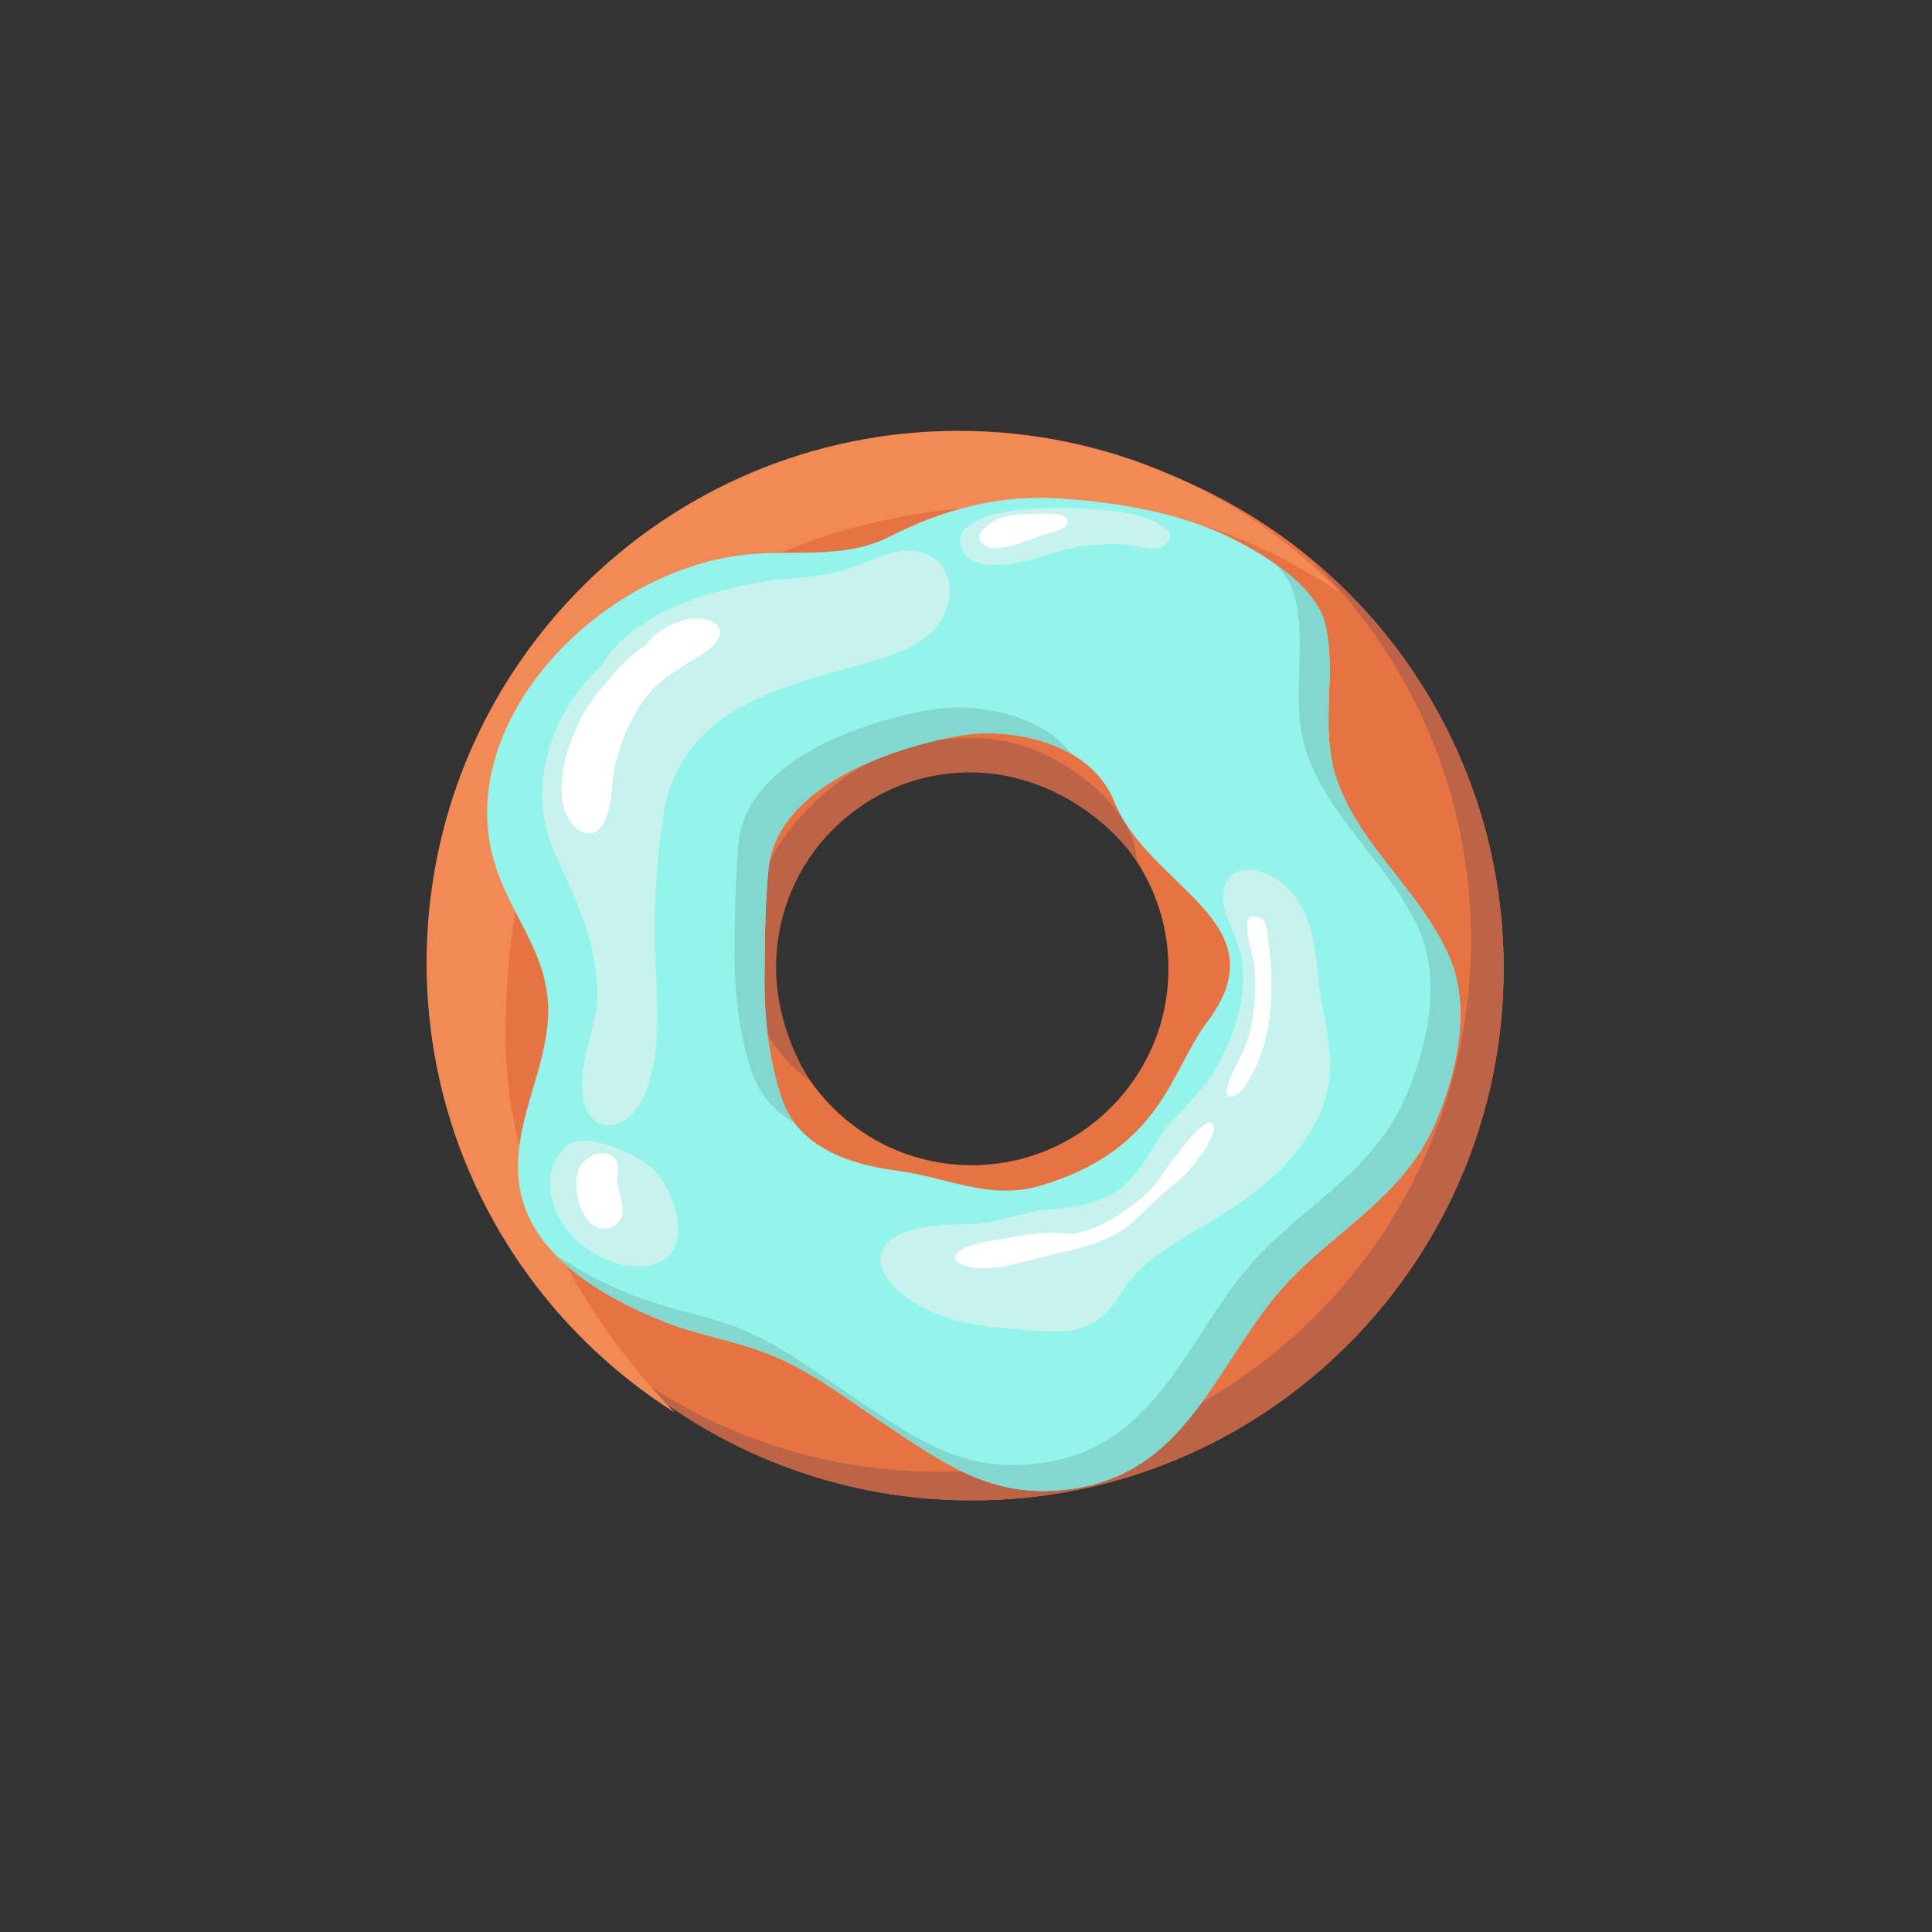 <svg version="1.2" xmlns="http://www.w3.org/2000/svg" width="1000" height="1000"><rect width="100%" height="100%" fill="#333333" stroke="none"/><style>.b{fill:#bc6348}.e{fill:#82d8ce}.f{fill:#c7f2ed}.g{fill:#fff}</style><path fill-rule="evenodd" d="M778.3 501.3c0 152-123.2 275.3-275.3 275.3-152 0-275.3-123.3-275.3-275.3S351 226 503 226c152.1 0 275.3 123.3 275.3 275.3zm-173.5 0c0-56.2-45.6-101.8-101.8-101.8-56.2 0-101.8 45.6-101.8 101.8 0 56.2 45.6 101.8 101.8 101.8 56.2 0 101.8-45.6 101.8-101.8z" style="fill:#e77243"/><path class="b" d="M675.8 287c52.7 50.1 85.6 121 85.6 199.5 0 152.1-123.2 275.3-275.3 275.3-65.4 0-125.5-22.8-172.7-60.9 49.4 46.9 116.1 75.7 189.6 75.7 152.1 0 275.3-123.3 275.3-275.3 0-86.6-40-163.9-102.5-214.3z"/><path d="M261.7 538.1c-.8-166.9 91.4-280 285.6-276.9 66.2 1.1 103.9 18.5 146.4 45.4-50-51.6-120.1-83.6-197.6-83.6-152 0-275.3 123.2-275.3 275.3 0 98 51.3 184 128.4 232.8-48.1-49.6-87.1-118.5-87.5-193z" style="fill:#f28a55"/><path class="b" d="M419.2 559.2c-10.3-16-17.5-37.7-17.5-58.2 0-56.2 44.5-101.2 100.7-101.2 34.7 0 67.8 19.7 86.2 46.2-1.4-19.8-16.4-35.5-32.6-46.7-24.1-16.8-48.2-20.2-76.2-15.3-43.1 7.5-100 55.2-92.2 119.8 2.8 23.6 12.8 42.3 31.6 55.4z"/><path fill-rule="evenodd" d="M742.9 581.4c-17.5 40.9-58.1 58.4-84.3 91.4-31.3 39.4-47 89.6-103.6 97.8-39.1 5.7-63.1-10.9-94-31.4-20.4-13.5-40.8-29.7-63.8-38.6-17.3-6.8-35.8-9.5-53.2-16.4-33.4-13.3-74.2-36.7-75.8-77-1.2-28.8 14.2-53.1 15.5-81.2 1.4-32.6-20.7-52.4-28.6-82.4-18.3-69.9 51.8-144.8 125.9-155.9 27.6-4.1 54.7 2.8 80-10.2 25.9-13.2 53.9-20.9 82.8-19.7 29.6 1.3 63.9 6.8 90.3 19.2 17 7.9 46.2 25.1 51.5 44.9 6.9 26-3 54.3 6.3 81.6 11.7 34.1 43.7 58.2 58.2 91.6 11.8 26.9 3.7 60.8-7.2 86.3zM576.8 415c-12.9-31.9-54.7-37.9-77.3-34.7-14.4 2.1-97 18.5-101.8 70-1.7 18.1-1.9 37.2-2 55.9-.2 20.5 2.3 42.5 8.9 62.3 8.4 25.2 35.1 34.2 58.9 37.3 26.9 3.5 48.5 15.6 74.7 8 63.2-18.5 68.1-60.4 86.2-84.2 40-52.4-29.3-69.4-47.6-114.6z" style="fill:#92f4ea"/><path class="e" d="M389.2 555.1c4 12 12.1 20.3 22 26.1-2.7-3.7-5-7.9-6.6-12.7-6.6-19.8-9.1-41.8-8.9-62.3.1-18.7.3-37.8 2-55.9 4.8-51.5 87.4-67.9 101.8-70 14.8-2.1 37.7-.2 55.4 10.2-17.1-22.1-51.2-26.3-70.8-23.5-14.4 2-97.1 18.5-101.9 69.9-1.6 18.1-1.9 37.3-2 56-.1 20.4 2.3 42.4 9 62.2z"/><path class="e" d="M750.1 495.1c-14.5-33.4-46.5-57.5-58.2-91.6-9.3-27.3.6-55.6-6.3-81.6-3-11.1-13.5-21.4-25.2-29.7 4.7 5.1 8.2 10.6 9.7 16.3 7 26-3 54.3 6.4 81.6 11.7 34.1 43.7 58.2 58.2 91.6 11.7 27 3.7 60.9-7.3 86.4-17.5 40.8-58 58.4-84.3 91.4-31.3 39.3-46.9 89.5-103.5 97.7-39.1 5.7-63.1-10.9-94-31.4-20.4-13.5-40.9-29.7-63.8-38.6-17.3-6.7-35.8-9.5-53.2-16.4-13.7-5.4-28.7-12.6-41.7-21.9 15.3 16.2 37.5 27.5 57.1 35.3 17.4 6.9 35.9 9.6 53.2 16.4 23 8.9 43.4 25.1 63.8 38.6 30.9 20.5 54.9 37.1 94 31.4 56.6-8.2 72.3-58.4 103.6-97.8 26.2-33 66.8-50.5 84.3-91.4 10.9-25.5 19-59.4 7.2-86.3z"/><path class="f" d="M471.4 285c-11.7-.6-26.3 8.3-38 11-13.9 3.3-28.7 3.2-42.7 5.8-26.8 5-62 16-77.7 40.1q-.8 1.2-1.5 2.4c-11.7 11-21.1 24.4-26.2 39.6-6.3 18.3-6.4 38.3 1.2 56.1 7.5 17.9 16.5 34 20.3 53.2 2 10 3.4 21.7 1.4 31.7-2.5 12.6-7 23.9-6.9 37 .1 26.1 22.6 27.3 32.3 4.8 8.6-19.9 6.7-46 5.7-67.4-1.3-25.9.2-50.2 3.9-75.9 8.5-59.3 64.7-68.1 112.2-82.4 16.5-5 32.6-12.6 35.7-30.7 2.3-13.3-5.3-24.6-19.7-25.3zM684.4 520.9c-2.8-14.4-2.5-30-7.2-43.8-4.7-13.9-16.6-26.9-32.2-26.8-12.3.1-13.7 14.1-10.3 23.2 3.5 9.2 8 17.7 8.6 27.6 1.1 19.5-4.9 36.1-14.6 52.9-5.8 9.9-14.9 18.5-22.6 26.8-7 7.6-10.9 17-17.1 25-12.2 16-27.1 18.5-45.5 20.2-15.1 1.3-29.1 7.8-44.2 7.7-71.7-.4-43.8 43.4 4.2 51.7 10 1.7 20.7 2.5 30.7 3.3 10.8.8 21.7 1.5 31.5-3.9 11.5-6.4 14.7-18.6 23.7-27.1 11.7-11.3 27-19 40.7-27.4 24.3-14.9 49.8-36.1 56.8-65.1 3.7-15.2.4-29.5-2.5-44.3z"/><path class="g" d="M365.4 320.7c-6.9-2-16.3 1.3-22.3 5-3.6 2.2-6.6 5.4-9.6 8.7-9.2 5.7-18.9 17.8-23.7 23.6-11.7 14.5-22.5 40.1-18.2 59.1 1.3 5.7 6.2 14.1 13.1 14.3 6.6.1 9.2-8 10.6-13.4 1.8-7.5 1.3-15.3 3.3-22.9 2.6-10.3 6.5-19.8 11.9-28.8 8.8-14.2 19.9-19.5 33.3-27.9 7.7-4.9 14.7-14 1.6-17.7zM626.4 581.1c-3.7-1.5-16.6 15.6-18.7 18.2-4.8 6.2-7.9 12.6-13.9 18-10.7 9.9-23.4 18.3-37.6 21.2-6.6-.2-13.1-.7-19.6 0-8.9.9-17.8 2.9-26.8 4.3-4.7.7-24.9 6.8-10.6 12.2 13 4.8 34-3.2 47.1-6 9.9-2.1 20.2-4.5 29.9-9.5 10-5.1 16.6-13.7 25-21 5.1-4.4 10.3-8.3 14.7-13.3 2.3-2.6 17.7-21.3 10.5-24.1zM656.5 487.2c-.4-2.8-.5-8.1-2.3-10.5-1-1.4-2.4-2.1-3.8-2-9.9-4.4-1.7 21-1.4 23.1 1.5 11.5.6 25.9-2.2 37-2.3 9.3-7.9 17.1-10.9 25.7-1.7 4.8-1.2 9.2 4.3 6 3.2-1.9 6-7 7.7-10.2 7.7-13.7 10.2-30.8 10.2-46.4 0-7.9-.5-15.2-1.6-22.7z"/><path class="f" d="M334.7 602.3c-9.2-5.9-19.6-10.6-30.5-11.8-7.3-.8-11.7 1.9-14.2 6.6-6.1 6.3-6.2 17.2-3.7 26 5.9 19.9 30.4 36.2 51.2 31.5 24.1-5.6 11.1-43.2-2.8-52.3z"/><path class="g" d="M319.5 611.2c-.2-4.3 1.6-8.4-1.5-11.8-2.7-2.9-7.5-3.1-10.8-1.6-.8.4-1.6 1.1-2.5 1.8-13.9 5.5-3.5 45.6 13.8 34.4 7.7-4.9 1.3-16.2 1-22.8z"/><path class="f" d="M582.1 265.2c-14.9-2.3-66.4-6.3-80.8 7.4-6 2-5 11.1-1.5 14.9 4.9 5.3 14 5.2 20.6 4.6 13.5-1.1 26.3-7.3 39.6-9.3 7.1-1.1 14.7-1.3 22.1-1 4.6.2 14.8 3.9 19 1.4 16-9.5-13.8-17.2-19-18z"/><path class="g" d="M552.3 268.9c-1.6-4.2-13.4-2.9-16.9-2.9-6.4 0-19.7.5-24.8 6.6-3.8 2.5-5.5 5.6-1.9 9 6.7 6.2 26.6-3.5 33.7-5.5 3.1-.9 11.6-2.5 9.9-7.2z"/></svg>